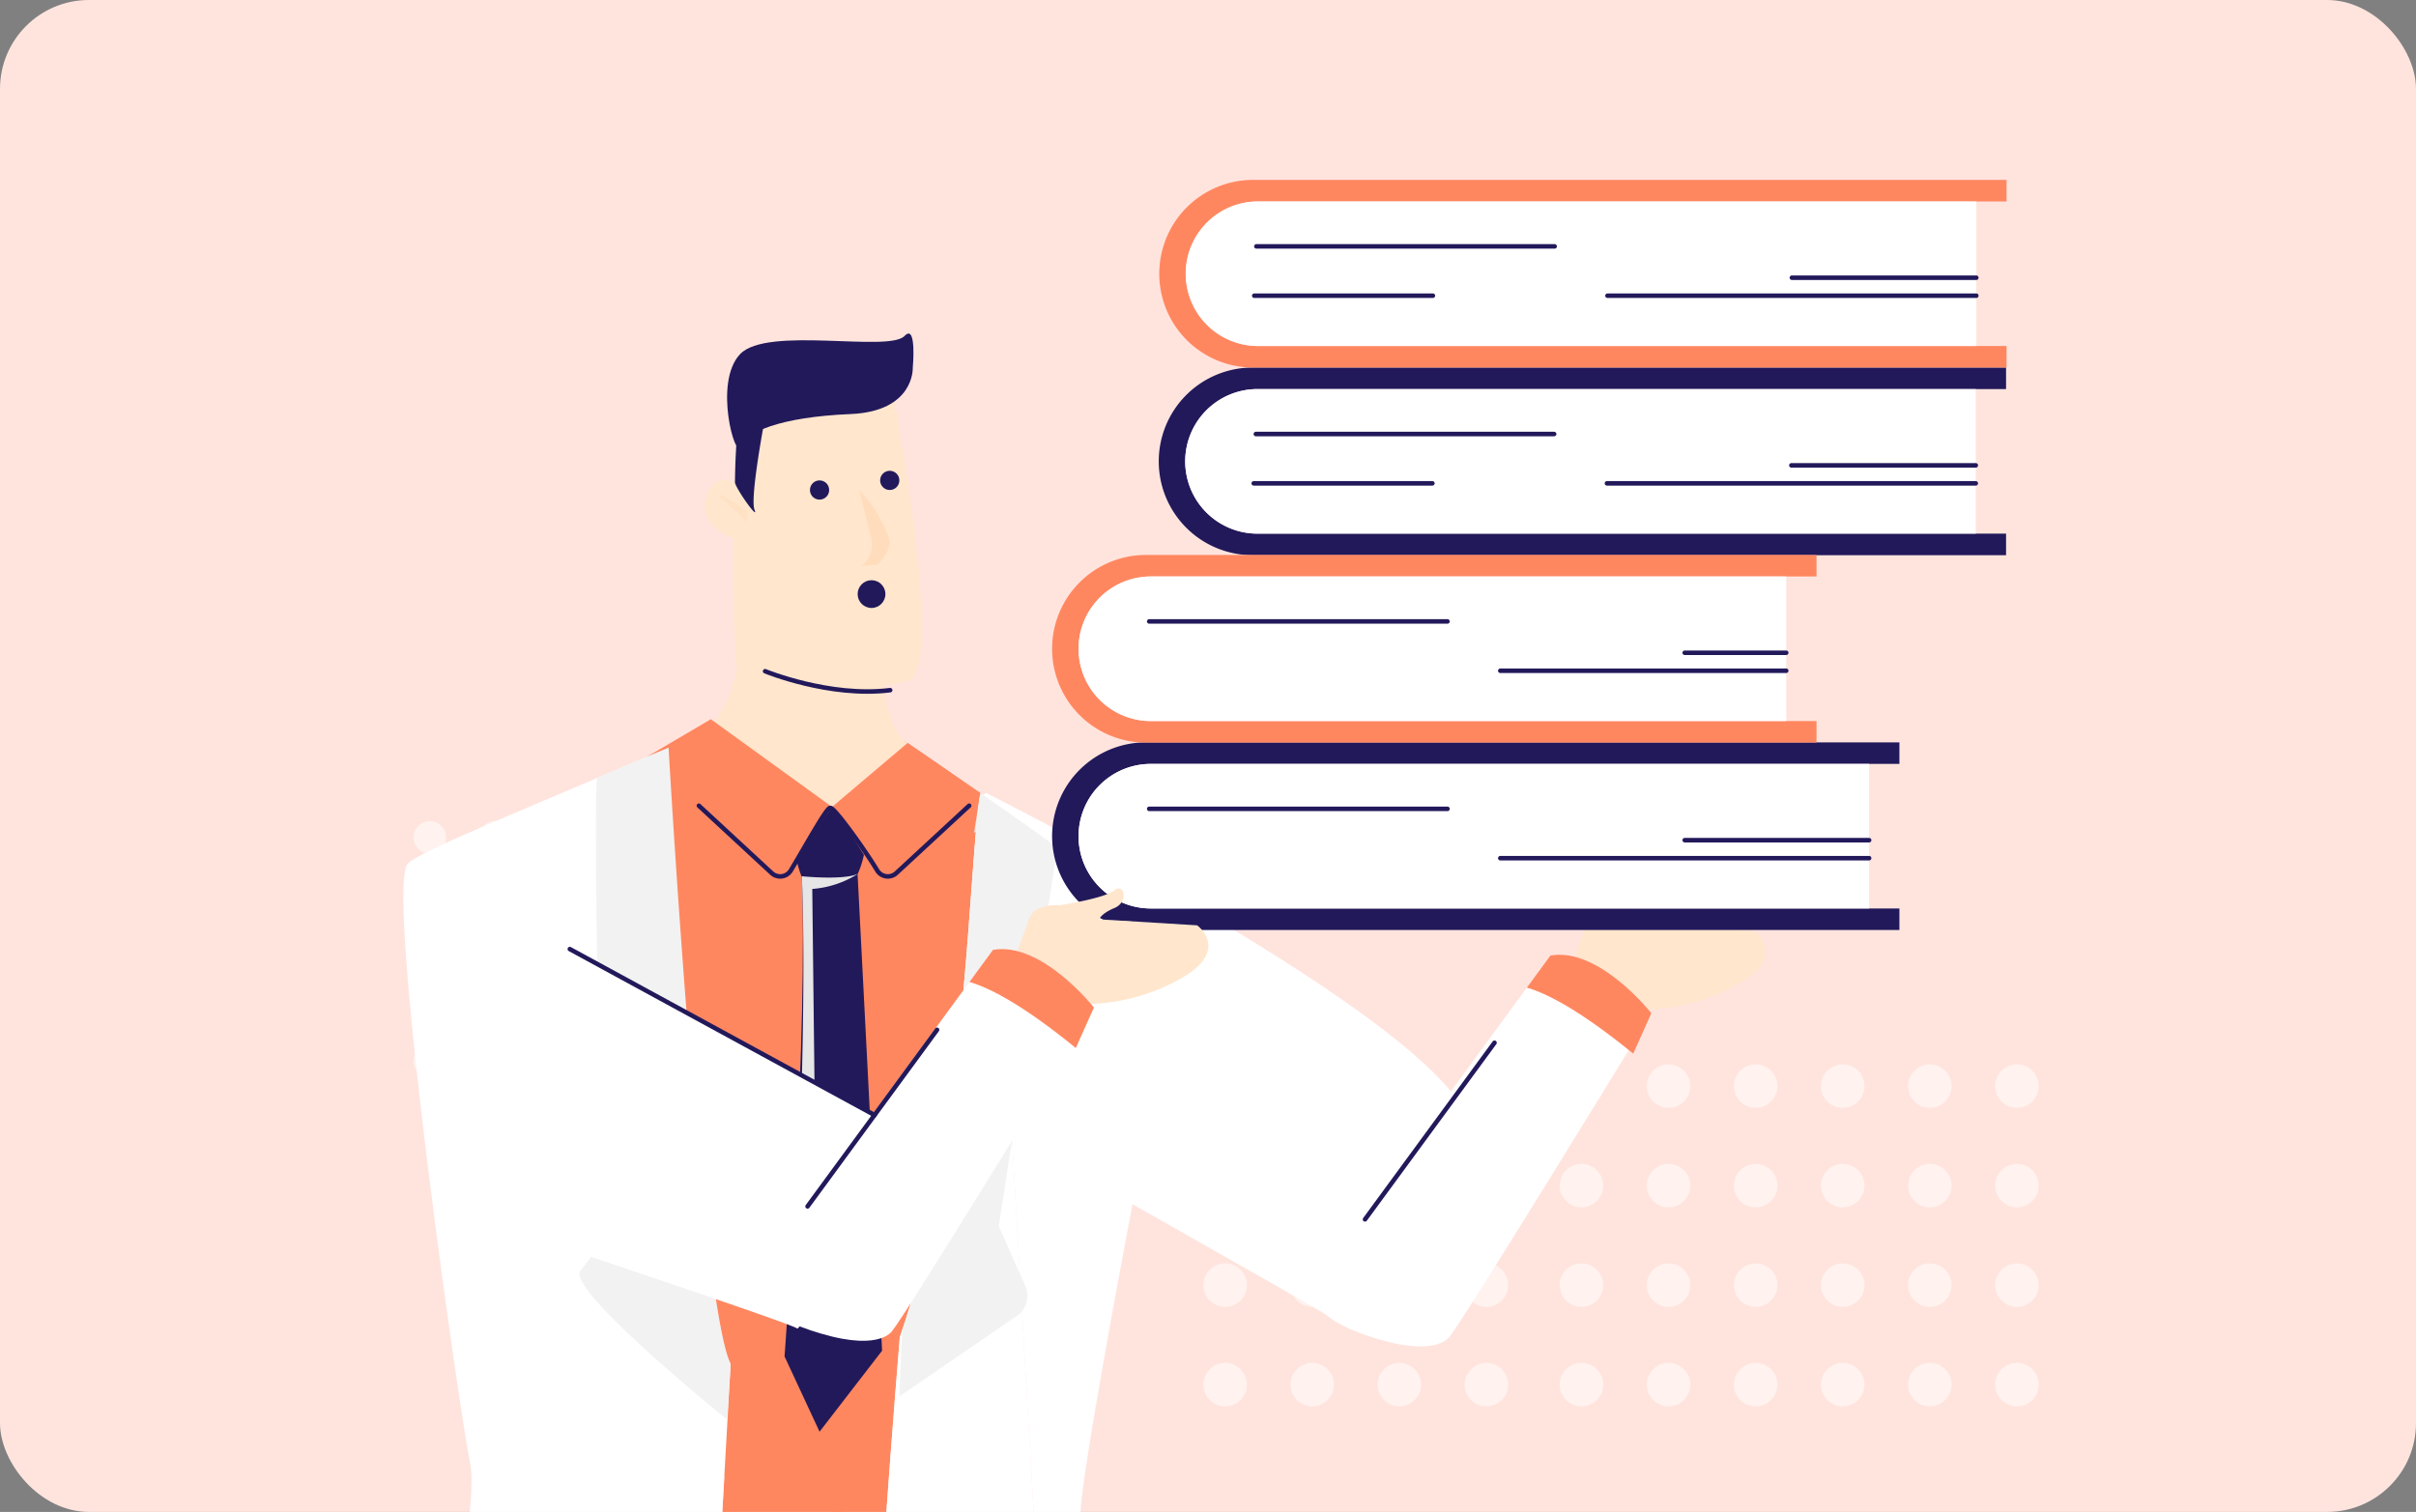 <svg xmlns="http://www.w3.org/2000/svg" xmlns:xlink="http://www.w3.org/1999/xlink" width="240" height="150.232" viewBox="0 0 240 150.232">
  <rect x="0" y="0" width="240" height="150.232" fill="#808080" stroke="none"/>
  <defs>
    <clipPath id="clip-path">
      <rect id="Rectangle_1167" data-name="Rectangle 1167" width="240" height="150.233" rx="8.833" transform="translate(1619.259 2737.27)" fill="none"/>
    </clipPath>
  </defs>
  <g id="Group_2225" data-name="Group 2225" transform="translate(-1619.259 -2737.27)">
    <g id="Group_1766" data-name="Group 1766" clip-path="url(#clip-path)">
      <rect id="Rectangle_1162" data-name="Rectangle 1162" width="240" height="150.233" rx="8.833" transform="translate(1619.259 2737.27)" fill="#ffe4de"/>
      <g id="Group_1066" data-name="Group 1066" transform="translate(19 -33)">
        <g id="Group_1060" data-name="Group 1060">
          <g id="Group_1054" data-name="Group 1054" opacity="0.5">
            <circle id="Ellipse_520" data-name="Ellipse 520" cx="2.163" cy="2.163" r="2.163" transform="translate(1755.194 2876.029)" fill="#fff"/>
            <circle id="Ellipse_521" data-name="Ellipse 521" cx="2.163" cy="2.163" r="2.163" transform="translate(1755.194 2885.917)" fill="#fff"/>
            <circle id="Ellipse_522" data-name="Ellipse 522" cx="2.163" cy="2.163" r="2.163" transform="translate(1755.194 2895.805)" fill="#fff"/>
            <circle id="Ellipse_523" data-name="Ellipse 523" cx="2.163" cy="2.163" r="2.163" transform="translate(1755.194 2905.691)" fill="#fff"/>
          </g>
          <g id="Group_1055" data-name="Group 1055" opacity="0.5">
            <circle id="Ellipse_524" data-name="Ellipse 524" cx="2.163" cy="2.163" r="2.163" transform="translate(1763.846 2876.029)" fill="#fff"/>
            <circle id="Ellipse_525" data-name="Ellipse 525" cx="2.163" cy="2.163" r="2.163" transform="translate(1763.846 2885.917)" fill="#fff"/>
            <circle id="Ellipse_526" data-name="Ellipse 526" cx="2.163" cy="2.163" r="2.163" transform="translate(1763.846 2895.805)" fill="#fff"/>
            <circle id="Ellipse_527" data-name="Ellipse 527" cx="2.163" cy="2.163" r="2.163" transform="translate(1763.846 2905.691)" fill="#fff"/>
          </g>
          <g id="Group_1056" data-name="Group 1056" opacity="0.5">
            <circle id="Ellipse_528" data-name="Ellipse 528" cx="2.163" cy="2.163" r="2.163" transform="translate(1772.498 2876.029)" fill="#fff"/>
            <circle id="Ellipse_529" data-name="Ellipse 529" cx="2.163" cy="2.163" r="2.163" transform="translate(1772.498 2885.917)" fill="#fff"/>
            <circle id="Ellipse_530" data-name="Ellipse 530" cx="2.163" cy="2.163" r="2.163" transform="translate(1772.498 2895.805)" fill="#fff"/>
            <circle id="Ellipse_531" data-name="Ellipse 531" cx="2.163" cy="2.163" r="2.163" transform="translate(1772.498 2905.691)" fill="#fff"/>
          </g>
          <g id="Group_1057" data-name="Group 1057" opacity="0.5">
            <circle id="Ellipse_532" data-name="Ellipse 532" cx="2.163" cy="2.163" r="2.163" transform="translate(1781.149 2876.029)" fill="#fff"/>
            <circle id="Ellipse_533" data-name="Ellipse 533" cx="2.163" cy="2.163" r="2.163" transform="translate(1781.149 2885.917)" fill="#fff"/>
            <circle id="Ellipse_534" data-name="Ellipse 534" cx="2.163" cy="2.163" r="2.163" transform="translate(1781.149 2895.805)" fill="#fff"/>
            <circle id="Ellipse_535" data-name="Ellipse 535" cx="2.163" cy="2.163" r="2.163" transform="translate(1781.149 2905.691)" fill="#fff"/>
          </g>
          <g id="Group_1058" data-name="Group 1058" opacity="0.5">
            <circle id="Ellipse_536" data-name="Ellipse 536" cx="2.163" cy="2.163" r="2.163" transform="translate(1789.801 2876.029)" fill="#fff"/>
            <circle id="Ellipse_537" data-name="Ellipse 537" cx="2.163" cy="2.163" r="2.163" transform="translate(1789.801 2885.917)" fill="#fff"/>
            <circle id="Ellipse_538" data-name="Ellipse 538" cx="2.163" cy="2.163" r="2.163" transform="translate(1789.801 2895.805)" fill="#fff"/>
            <circle id="Ellipse_539" data-name="Ellipse 539" cx="2.163" cy="2.163" r="2.163" transform="translate(1789.801 2905.691)" fill="#fff"/>
          </g>
          <g id="Group_1059" data-name="Group 1059" opacity="0.5">
            <circle id="Ellipse_540" data-name="Ellipse 540" cx="2.163" cy="2.163" r="2.163" transform="translate(1798.453 2876.029)" fill="#fff"/>
            <circle id="Ellipse_541" data-name="Ellipse 541" cx="2.163" cy="2.163" r="2.163" transform="translate(1798.453 2885.917)" fill="#fff"/>
            <circle id="Ellipse_542" data-name="Ellipse 542" cx="2.163" cy="2.163" r="2.163" transform="translate(1798.453 2895.805)" fill="#fff"/>
            <circle id="Ellipse_543" data-name="Ellipse 543" cx="2.163" cy="2.163" r="2.163" transform="translate(1798.453 2905.691)" fill="#fff"/>
          </g>
        </g>
        <g id="Group_1065" data-name="Group 1065">
          <g id="Group_1061" data-name="Group 1061" opacity="0.5">
            <circle id="Ellipse_544" data-name="Ellipse 544" cx="2.163" cy="2.163" r="2.163" transform="translate(1719.799 2876.029)" fill="#fff"/>
            <circle id="Ellipse_545" data-name="Ellipse 545" cx="2.163" cy="2.163" r="2.163" transform="translate(1719.799 2885.917)" fill="#fff"/>
            <circle id="Ellipse_546" data-name="Ellipse 546" cx="2.163" cy="2.163" r="2.163" transform="translate(1719.799 2895.805)" fill="#fff"/>
            <circle id="Ellipse_547" data-name="Ellipse 547" cx="2.163" cy="2.163" r="2.163" transform="translate(1719.799 2905.691)" fill="#fff"/>
          </g>
          <g id="Group_1062" data-name="Group 1062" opacity="0.5">
            <circle id="Ellipse_548" data-name="Ellipse 548" cx="2.163" cy="2.163" r="2.163" transform="translate(1728.45 2876.029)" fill="#fff"/>
            <circle id="Ellipse_549" data-name="Ellipse 549" cx="2.163" cy="2.163" r="2.163" transform="translate(1728.45 2885.917)" fill="#fff"/>
            <circle id="Ellipse_550" data-name="Ellipse 550" cx="2.163" cy="2.163" r="2.163" transform="translate(1728.45 2895.805)" fill="#fff"/>
            <circle id="Ellipse_551" data-name="Ellipse 551" cx="2.163" cy="2.163" r="2.163" transform="translate(1728.45 2905.691)" fill="#fff"/>
          </g>
          <g id="Group_1063" data-name="Group 1063" opacity="0.5">
            <circle id="Ellipse_552" data-name="Ellipse 552" cx="2.163" cy="2.163" r="2.163" transform="translate(1737.102 2876.029)" fill="#fff"/>
            <circle id="Ellipse_553" data-name="Ellipse 553" cx="2.163" cy="2.163" r="2.163" transform="translate(1737.102 2885.917)" fill="#fff"/>
            <circle id="Ellipse_554" data-name="Ellipse 554" cx="2.163" cy="2.163" r="2.163" transform="translate(1737.102 2895.805)" fill="#fff"/>
            <circle id="Ellipse_555" data-name="Ellipse 555" cx="2.163" cy="2.163" r="2.163" transform="translate(1737.102 2905.691)" fill="#fff"/>
          </g>
          <g id="Group_1064" data-name="Group 1064" opacity="0.5">
            <circle id="Ellipse_556" data-name="Ellipse 556" cx="2.163" cy="2.163" r="2.163" transform="translate(1745.754 2876.029)" fill="#fff"/>
            <circle id="Ellipse_557" data-name="Ellipse 557" cx="2.163" cy="2.163" r="2.163" transform="translate(1745.754 2885.917)" fill="#fff"/>
            <circle id="Ellipse_558" data-name="Ellipse 558" cx="2.163" cy="2.163" r="2.163" transform="translate(1745.754 2895.805)" fill="#fff"/>
            <circle id="Ellipse_559" data-name="Ellipse 559" cx="2.163" cy="2.163" r="2.163" transform="translate(1745.754 2905.691)" fill="#fff"/>
          </g>
        </g>
      </g>
      <g id="Group_1066-2" data-name="Group 1066">
        <g id="Group_1060-2" data-name="Group 1060">
          <g id="Group_1054-2" data-name="Group 1054" opacity="0.5">
            <circle id="Ellipse_520-2" data-name="Ellipse 520" cx="1.62" cy="1.62" r="1.62" transform="translate(1686.851 2818.859)" fill="#fff"/>
            <circle id="Ellipse_521-2" data-name="Ellipse 521" cx="1.62" cy="1.62" r="1.62" transform="translate(1686.851 2826.266)" fill="#fff"/>
            <circle id="Ellipse_522-2" data-name="Ellipse 522" cx="1.62" cy="1.62" r="1.62" transform="translate(1686.851 2833.673)" fill="#fff"/>
            <circle id="Ellipse_523-2" data-name="Ellipse 523" cx="1.62" cy="1.62" r="1.62" transform="translate(1686.851 2841.079)" fill="#fff"/>
          </g>
          <g id="Group_1055-2" data-name="Group 1055" opacity="0.5">
            <circle id="Ellipse_524-2" data-name="Ellipse 524" cx="1.62" cy="1.62" r="1.62" transform="translate(1693.332 2818.859)" fill="#fff"/>
            <circle id="Ellipse_525-2" data-name="Ellipse 525" cx="1.62" cy="1.62" r="1.62" transform="translate(1693.332 2826.266)" fill="#fff"/>
            <circle id="Ellipse_526-2" data-name="Ellipse 526" cx="1.62" cy="1.62" r="1.62" transform="translate(1693.332 2833.673)" fill="#fff"/>
            <circle id="Ellipse_527-2" data-name="Ellipse 527" cx="1.62" cy="1.62" r="1.62" transform="translate(1693.332 2841.079)" fill="#fff"/>
          </g>
          <g id="Group_1056-2" data-name="Group 1056" opacity="0.5">
            <circle id="Ellipse_528-2" data-name="Ellipse 528" cx="1.62" cy="1.62" r="1.62" transform="translate(1699.813 2818.859)" fill="#fff"/>
            <circle id="Ellipse_529-2" data-name="Ellipse 529" cx="1.62" cy="1.62" r="1.62" transform="translate(1699.813 2826.266)" fill="#fff"/>
            <circle id="Ellipse_530-2" data-name="Ellipse 530" cx="1.62" cy="1.62" r="1.62" transform="translate(1699.813 2833.673)" fill="#fff"/>
            <circle id="Ellipse_531-2" data-name="Ellipse 531" cx="1.62" cy="1.62" r="1.62" transform="translate(1699.813 2841.079)" fill="#fff"/>
          </g>
          <g id="Group_1057-2" data-name="Group 1057" opacity="0.5">
            <circle id="Ellipse_532-2" data-name="Ellipse 532" cx="1.62" cy="1.62" r="1.62" transform="translate(1706.294 2818.859)" fill="#fff"/>
            <circle id="Ellipse_533-2" data-name="Ellipse 533" cx="1.62" cy="1.62" r="1.62" transform="translate(1706.294 2826.266)" fill="#fff"/>
            <circle id="Ellipse_534-2" data-name="Ellipse 534" cx="1.62" cy="1.62" r="1.62" transform="translate(1706.294 2833.673)" fill="#fff"/>
            <circle id="Ellipse_535-2" data-name="Ellipse 535" cx="1.62" cy="1.62" r="1.62" transform="translate(1706.294 2841.079)" fill="#fff"/>
          </g>
          <g id="Group_1058-2" data-name="Group 1058" opacity="0.5">
            <circle id="Ellipse_536-2" data-name="Ellipse 536" cx="1.62" cy="1.62" r="1.62" transform="translate(1712.775 2818.859)" fill="#fff"/>
            <circle id="Ellipse_537-2" data-name="Ellipse 537" cx="1.62" cy="1.62" r="1.62" transform="translate(1712.775 2826.266)" fill="#fff"/>
            <circle id="Ellipse_538-2" data-name="Ellipse 538" cx="1.62" cy="1.62" r="1.62" transform="translate(1712.775 2833.673)" fill="#fff"/>
            <circle id="Ellipse_539-2" data-name="Ellipse 539" cx="1.62" cy="1.62" r="1.62" transform="translate(1712.775 2841.079)" fill="#fff"/>
          </g>
          <g id="Group_1059-2" data-name="Group 1059" opacity="0.5">
            <circle id="Ellipse_540-2" data-name="Ellipse 540" cx="1.62" cy="1.62" r="1.62" transform="translate(1719.256 2818.859)" fill="#fff"/>
            <circle id="Ellipse_541-2" data-name="Ellipse 541" cx="1.62" cy="1.62" r="1.62" transform="translate(1719.256 2826.266)" fill="#fff"/>
            <circle id="Ellipse_542-2" data-name="Ellipse 542" cx="1.62" cy="1.62" r="1.62" transform="translate(1719.256 2833.673)" fill="#fff"/>
            <circle id="Ellipse_543-2" data-name="Ellipse 543" cx="1.62" cy="1.62" r="1.62" transform="translate(1719.256 2841.079)" fill="#fff"/>
          </g>
        </g>
        <g id="Group_1065-2" data-name="Group 1065">
          <g id="Group_1061-2" data-name="Group 1061" opacity="0.5">
            <circle id="Ellipse_544-2" data-name="Ellipse 544" cx="1.62" cy="1.62" r="1.62" transform="translate(1660.336 2818.859)" fill="#fff"/>
            <circle id="Ellipse_545-2" data-name="Ellipse 545" cx="1.62" cy="1.62" r="1.62" transform="translate(1660.336 2826.266)" fill="#fff"/>
            <circle id="Ellipse_546-2" data-name="Ellipse 546" cx="1.62" cy="1.62" r="1.62" transform="translate(1660.336 2833.673)" fill="#fff"/>
            <circle id="Ellipse_547-2" data-name="Ellipse 547" cx="1.62" cy="1.62" r="1.62" transform="translate(1660.336 2841.079)" fill="#fff"/>
          </g>
          <g id="Group_1062-2" data-name="Group 1062" opacity="0.5">
            <circle id="Ellipse_548-2" data-name="Ellipse 548" cx="1.62" cy="1.62" r="1.62" transform="translate(1666.817 2818.859)" fill="#fff"/>
            <circle id="Ellipse_549-2" data-name="Ellipse 549" cx="1.62" cy="1.62" r="1.62" transform="translate(1666.817 2826.266)" fill="#fff"/>
            <circle id="Ellipse_550-2" data-name="Ellipse 550" cx="1.62" cy="1.62" r="1.62" transform="translate(1666.817 2833.673)" fill="#fff"/>
            <circle id="Ellipse_551-2" data-name="Ellipse 551" cx="1.62" cy="1.62" r="1.62" transform="translate(1666.817 2841.079)" fill="#fff"/>
          </g>
          <g id="Group_1063-2" data-name="Group 1063" opacity="0.5">
            <circle id="Ellipse_552-2" data-name="Ellipse 552" cx="1.62" cy="1.62" r="1.62" transform="translate(1673.298 2818.859)" fill="#fff"/>
            <circle id="Ellipse_553-2" data-name="Ellipse 553" cx="1.62" cy="1.62" r="1.62" transform="translate(1673.298 2826.266)" fill="#fff"/>
            <circle id="Ellipse_554-2" data-name="Ellipse 554" cx="1.62" cy="1.62" r="1.62" transform="translate(1673.298 2833.673)" fill="#fff"/>
            <circle id="Ellipse_555-2" data-name="Ellipse 555" cx="1.62" cy="1.62" r="1.62" transform="translate(1673.298 2841.079)" fill="#fff"/>
          </g>
          <g id="Group_1064-2" data-name="Group 1064" opacity="0.5">
            <circle id="Ellipse_556-2" data-name="Ellipse 556" cx="1.62" cy="1.62" r="1.62" transform="translate(1679.779 2818.859)" fill="#fff"/>
            <circle id="Ellipse_557-2" data-name="Ellipse 557" cx="1.62" cy="1.62" r="1.62" transform="translate(1679.779 2826.266)" fill="#fff"/>
            <circle id="Ellipse_558-2" data-name="Ellipse 558" cx="1.62" cy="1.62" r="1.62" transform="translate(1679.779 2833.673)" fill="#fff"/>
            <circle id="Ellipse_559-2" data-name="Ellipse 559" cx="1.62" cy="1.62" r="1.62" transform="translate(1679.779 2841.079)" fill="#fff"/>
          </g>
        </g>
      </g>
      <g id="Group_1758" data-name="Group 1758">
        <path id="Path_1404" data-name="Path 1404" d="M1696.955,2806.708a25.865,25.865,0,0,1,4.963.551l1.005,80.427c-58.309-14.281-32.391-62.59-18.916-75.425A32.66,32.66,0,0,0,1696.955,2806.708Z" fill="#ff8760"/>
        <g id="Group_1749" data-name="Group 1749">
          <path id="Path_1405" data-name="Path 1405" d="M1689.369,2916.607h16.479c-.212-10.362,2.795-46.473,2.795-46.473,5.782-16.5,6.594-39.2,7.564-50.183l-31.01,8.505c.57,14.7,1.165,33.528,6.642,44.363Z" fill="#ff8760"/>
          <path id="Path_1406" data-name="Path 1406" d="M1723.622,2916.607h10.559c-.519-6.685-6.872-21.772-7.571-28.922-.324-3.312,10.2-58.224,11.323-60.2.456-.8-18.741-9.65-21.3-11.424-.156,1.031-.295,2.344-.431,3.887l1.8-.494Z" fill="#fff"/>
          <path id="Path_1407" data-name="Path 1407" d="M1705.848,2916.607h17.774l-5.613-97.15-1.8.494c-.97,10.986-1.782,33.679-7.564,50.183C1708.643,2870.134,1705.636,2906.245,1705.848,2916.607Z" fill="#fff"/>
          <path id="Path_1408" data-name="Path 1408" d="M1682.328,2829.243l2.869-.787a137.7,137.7,0,0,0-1.19-16.2c-11.961,5.176-22.765,9.463-24.217,10.8-2.331,2.153,5,53.841,6.183,59.661.912,4.5-3.52,26.684-4.6,33.882h20.959Z" fill="#fff"/>
          <path id="Path_1409" data-name="Path 1409" d="M1682.328,2916.607h7.041l2.47-43.788c-5.477-10.835-6.072-29.662-6.642-44.363l-2.869.787Z" fill="#fff"/>
        </g>
        <path id="Path_1410" data-name="Path 1410" d="M1717.228,2816.064c-2.328.373,1.051,33.249,1.051,33.249s32.062,18.069,32.96,18.749c0,0,16.062-16.9,12.821-21.47C1756.376,2835.751,1717.228,2816.064,1717.228,2816.064Z" fill="#fff"/>
        <g id="Group_1751" data-name="Group 1751">
          <g id="Group_1750" data-name="Group 1750">
            <path id="Path_1411" data-name="Path 1411" d="M1783.85,2829.182l9.709.594s3.31,2.417-1.493,5.209a19.549,19.549,0,0,1-9.564,2.612l-5.665-.54Z" fill="#ffe6cd"/>
            <path id="Path_1412" data-name="Path 1412" d="M1779.926,2827.774s4.429-.668,5.4-1.471,1.489,1.147.005,1.757-2.071,1.557-.79,1.456,2.975-.381,3.366.351-.575,1.526-.575,1.526a.584.584,0,0,1,.64.462c.115.524-.225,1.482-.875,1.487,0,0,.682-.035.669.608s-.287,1.35-.849,1.328c0,0,.56.046.382,1.127s-5.979,1.232-6.64,1.045-3.4-1.494-3.4-1.494Z" fill="#ffe6cd"/>
            <path id="Path_1413" data-name="Path 1413" d="M1779.926,2827.774s-2.579-.218-3.089,1.408-3.519,9.339-3.519,9.339l12.927-4.307Z" fill="#ffe6cd"/>
            <path id="Path_1414" data-name="Path 1414" d="M1752.754,2860.388c.571-.971,20.519-28.177,20.519-28.177,4.856-.85,10.03,5.732,10.03,5.732s-18.856,30.827-19.949,31.992c0,0-.979,2.231-7.159.408C1744.444,2866.877,1751.908,2861.825,1752.754,2860.388Z" fill="#fff"/>
          </g>
          <path id="Path_1415" data-name="Path 1415" d="M1773.273,2832.211s-.909,1.239-2.341,3.194c1.9.544,5.171,2.16,10.569,6.561,1.094-2.436,1.8-4.023,1.8-4.023S1778.129,2831.361,1773.273,2832.211Z" fill="#ff8760"/>
        </g>
        <path id="Path_1416" data-name="Path 1416" d="M1702.873,2806.708s6.536,4.333,13.765,9.356c-1.271,8.377-7.172,45.832-13.765,64.653Z" fill="#ff8760"/>
        <g id="Group_1753" data-name="Group 1753">
          <path id="Path_1417" data-name="Path 1417" d="M1704.429,2823.745l2.456,47.735-6.213,8.052-3.478-7.478s2.432-32.7,1.681-48.589C1698.875,2823.465,1702.169,2823.745,1704.429,2823.745Z" fill="#22195b"/>
          <g id="Group_1752" data-name="Group 1752">
            <path id="Path_1418" data-name="Path 1418" d="M1699.947,2825.6l.337,29.255-1.672-.841c.365-9.579.668-21.966.263-30.549,0,0,3.294.28,5.554.28l.027.373A9.862,9.862,0,0,1,1699.947,2825.6Z" fill="#e6e6e6"/>
          </g>
        </g>
        <path id="Path_1419" data-name="Path 1419" d="M1706.815,2802.339s0,7.28,2.723,8.85c0,0-3.59,7.19-7.481,7.171s-13.373-7.991-13.373-7.991,3.447-1.629,4.2-9.159C1693.113,2798.912,1706.815,2802.339,1706.815,2802.339Z" fill="#ffe6cd"/>
        <g id="Group_1755" data-name="Group 1755">
          <g id="Group_1754" data-name="Group 1754">
            <path id="Path_1420" data-name="Path 1420" d="M1708.221,2777.775s5,26.337,1.147,27.212-16.5,2.323-16.909-.744-.98-30.262,1.947-30.611S1707.565,2772.062,1708.221,2777.775Z" fill="#ffe6cd"/>
            <path id="Path_1421" data-name="Path 1421" d="M1693.741,2786.393s-2.327-2.75-3.814-.707c-2.676,3.677,3.172,5.9,4.036,5.3S1693.741,2786.393,1693.741,2786.393Z" fill="#ffe6cd"/>
            <path id="Path_1422" data-name="Path 1422" d="M1693.526,2788.214a10.6,10.6,0,0,0-2.654-1.749.119.119,0,0,0-.126.2c.9.733,2.532,2.118,2.644,2.581Z" fill="#ffd5ac" opacity="0.3"/>
            <path id="Path_1423" data-name="Path 1423" d="M1704.617,2785.958s.809,3.322,1.236,4.978a2.692,2.692,0,0,1-.988,2.549l1.586-.108s1.516-1.573,1.13-2.571A13.679,13.679,0,0,0,1704.617,2785.958Z" fill="#ffd5ac" opacity="0.5"/>
            <path id="Path_1424" data-name="Path 1424" d="M1709.931,2773.833s.181,4.314-6.179,4.58c-7.124.3-10.438,1.835-10.925,3.241s-2.726-6.363-.053-9.193,14.761-.144,16.347-1.813C1710.349,2769.355,1709.931,2773.833,1709.931,2773.833Z" fill="#22195b"/>
            <path id="Path_1425" data-name="Path 1425" d="M1695.156,2779.335s-1.406,7.437-.947,8.578-1.739-1.9-1.941-2.68a70.513,70.513,0,0,1,.443-7.262Z" fill="#22195b"/>
            <circle id="Ellipse_815" data-name="Ellipse 815" cx="0.955" cy="0.955" r="0.955" transform="translate(1699.717 2785.004)" fill="#22195b"/>
            <circle id="Ellipse_816" data-name="Ellipse 816" cx="0.955" cy="0.955" r="0.955" transform="translate(1706.689 2784.049)" fill="#22195b"/>
          </g>
          <path id="Path_1426" data-name="Path 1426" d="M1695.263,2803.966s6.4,2.635,12.425,1.882" fill="none" stroke="#22195b" stroke-linecap="round" stroke-miterlimit="10" stroke-width="0.45"/>
        </g>
        <path id="Path_1427" data-name="Path 1427" d="M1704.444,2817.68a20.1,20.1,0,0,0-6.013.161,11.065,11.065,0,0,0,.444,6.495s4.1.419,5.581-.223C1704.456,2824.113,1706.24,2820.565,1704.444,2817.68Z" fill="#22195b"/>
        <path id="Path_1428" data-name="Path 1428" d="M1701.8,2817.546c.177-.4,2.872,3.972,4.225,6.212a1.237,1.237,0,0,0,1.88.285l8.868-7.872-7.353-5.081Z" fill="#ff8760"/>
        <g id="Group_1756" data-name="Group 1756">
          <path id="Path_1429" data-name="Path 1429" d="M1701.825,2817.523l-.028.023A.04.04,0,0,1,1701.825,2817.523Z" fill="#f2f2f2"/>
        </g>
        <path id="Path_1430" data-name="Path 1430" d="M1702.044,2817.546c-.177-.4-2.872,3.972-4.226,6.212a1.236,1.236,0,0,1-1.879.285L1683.47,2812.5l6.4-3.765Z" fill="#ff8760"/>
        <path id="Path_1431" data-name="Path 1431" d="M1701.732,2817.588c-.177-.4-2.56,3.93-3.914,6.17a1.236,1.236,0,0,1-1.879.285l-7.255-6.714" fill="none" stroke="#22195b" stroke-linecap="round" stroke-miterlimit="10" stroke-width="0.45"/>
        <path id="Path_1432" data-name="Path 1432" d="M1701.732,2817.588c.177-.4,3.313,3.93,4.667,6.17a1.236,1.236,0,0,0,1.879.285l7.255-6.714" fill="none" stroke="#22195b" stroke-linecap="round" stroke-miterlimit="10" stroke-width="0.45"/>
        <g id="Group_1757" data-name="Group 1757">
          <path id="Path_1433" data-name="Path 1433" d="M1702.016,2817.523l.028.023A.04.04,0,0,0,1702.016,2817.523Z" fill="#f2f2f2"/>
        </g>
        <path id="Path_1434" data-name="Path 1434" d="M1716.638,2816.064c2.554,1.774,5.193,3.634,7.662,5.42l-5.827,37.615,2.631,5.942a2.439,2.439,0,0,1-.852,3l-11.659,7.989.287-6.546C1715.474,2850.663,1715.367,2824.441,1716.638,2816.064Z" fill="#f2f2f2"/>
        <path id="Path_1435" data-name="Path 1435" d="M1691.839,2872.819c-3.045-6.522-6.166-61.258-6.166-61.258s-6.9,2.857-7.087,3.056c-.463.483.452,45.5.493,45.587a17.014,17.014,0,0,1-2.157,3.335c-1.477,1.847,14.564,14.784,14.564,14.784Z" fill="#f2f2f2"/>
        <line id="Line_490" data-name="Line 490" x1="12.864" y2="17.548" transform="translate(1754.856 2840.884)" fill="none" stroke="#22195b" stroke-linecap="round" stroke-miterlimit="10" stroke-width="0.45"/>
      </g>
      <circle id="Ellipse_817" data-name="Ellipse 817" cx="1.379" cy="1.379" r="1.379" transform="translate(1704.455 2794.922)" fill="#22195b"/>
      <g id="Group_1759" data-name="Group 1759">
        <path id="Path_1436" data-name="Path 1436" d="M1733.581,2827.539a7.182,7.182,0,1,1,0-14.364h74.361v-2.14h-74.848a9.321,9.321,0,0,0-9.322,9.322h0a9.322,9.322,0,0,0,9.322,9.323h74.848v-2.141Z" fill="#22195b"/>
        <path id="Rectangle_1163" data-name="Rectangle 1163" d="M7.182,0H78.535a0,0,0,0,1,0,0V14.364a0,0,0,0,1,0,0H7.182A7.182,7.182,0,0,1,0,7.182v0A7.182,7.182,0,0,1,7.182,0Z" transform="translate(1726.399 2813.176)" fill="#fff"/>
        <line id="Line_491" data-name="Line 491" x1="36.639" transform="translate(1768.294 2822.542)" fill="none" stroke="#22195b" stroke-linecap="round" stroke-miterlimit="10" stroke-width="0.45"/>
        <line id="Line_492" data-name="Line 492" x1="29.63" transform="translate(1733.418 2817.641)" fill="none" stroke="#22195b" stroke-linecap="round" stroke-miterlimit="10" stroke-width="0.45"/>
        <line id="Line_493" data-name="Line 493" x1="18.32" transform="translate(1786.614 2820.754)" fill="none" stroke="#22195b" stroke-linecap="round" stroke-miterlimit="10" stroke-width="0.45"/>
      </g>
      <g id="Group_1760" data-name="Group 1760">
        <path id="Path_1437" data-name="Path 1437" d="M1744.176,2790.295a7.182,7.182,0,1,1,0-14.364h74.361v-2.14H1743.69a9.322,9.322,0,0,0-9.323,9.322h0a9.323,9.323,0,0,0,9.323,9.323h74.847v-2.141Z" fill="#22195b"/>
        <path id="Rectangle_1164" data-name="Rectangle 1164" d="M7.182,0H78.535a0,0,0,0,1,0,0V14.364a0,0,0,0,1,0,0H7.182A7.182,7.182,0,0,1,0,7.182v0A7.182,7.182,0,0,1,7.182,0Z" transform="translate(1736.995 2775.931)" fill="#fff"/>
        <line id="Line_494" data-name="Line 494" x1="36.639" transform="translate(1778.89 2785.298)" fill="none" stroke="#22195b" stroke-linecap="round" stroke-miterlimit="10" stroke-width="0.45"/>
        <line id="Line_495" data-name="Line 495" x1="17.747" transform="translate(1743.802 2785.298)" fill="none" stroke="#22195b" stroke-linecap="round" stroke-miterlimit="10" stroke-width="0.45"/>
        <line id="Line_496" data-name="Line 496" x1="29.63" transform="translate(1744.013 2780.397)" fill="none" stroke="#22195b" stroke-linecap="round" stroke-miterlimit="10" stroke-width="0.45"/>
        <line id="Line_497" data-name="Line 497" x1="18.32" transform="translate(1797.209 2783.51)" fill="none" stroke="#22195b" stroke-linecap="round" stroke-miterlimit="10" stroke-width="0.45"/>
      </g>
      <g id="Group_1761" data-name="Group 1761">
        <path id="Path_1438" data-name="Path 1438" d="M1744.228,2771.65a7.182,7.182,0,1,1,0-14.364h74.36v-2.141h-74.847a9.323,9.323,0,0,0-9.323,9.323h0a9.323,9.323,0,0,0,9.323,9.323h74.847v-2.141Z" fill="#ff8760"/>
        <path id="Rectangle_1165" data-name="Rectangle 1165" d="M7.182,0H78.535a0,0,0,0,1,0,0V14.364a0,0,0,0,1,0,0H7.182A7.182,7.182,0,0,1,0,7.182v0A7.182,7.182,0,0,1,7.182,0Z" transform="translate(1737.046 2757.286)" fill="#fff"/>
        <line id="Line_498" data-name="Line 498" x1="36.639" transform="translate(1778.941 2766.652)" fill="none" stroke="#22195b" stroke-linecap="round" stroke-miterlimit="10" stroke-width="0.45"/>
        <line id="Line_499" data-name="Line 499" x1="17.747" transform="translate(1743.853 2766.652)" fill="none" stroke="#22195b" stroke-linecap="round" stroke-miterlimit="10" stroke-width="0.45"/>
        <line id="Line_500" data-name="Line 500" x1="29.63" transform="translate(1744.065 2761.752)" fill="none" stroke="#22195b" stroke-linecap="round" stroke-miterlimit="10" stroke-width="0.45"/>
        <line id="Line_501" data-name="Line 501" x1="18.32" transform="translate(1797.261 2764.865)" fill="none" stroke="#22195b" stroke-linecap="round" stroke-miterlimit="10" stroke-width="0.45"/>
      </g>
      <g id="Group_1762" data-name="Group 1762">
        <path id="Path_1439" data-name="Path 1439" d="M1733.581,2808.917a7.182,7.182,0,1,1,0-14.364h66.126v-2.14h-66.613a9.321,9.321,0,0,0-9.322,9.322h0a9.322,9.322,0,0,0,9.322,9.323h66.613v-2.141Z" fill="#ff8760"/>
        <path id="Rectangle_1166" data-name="Rectangle 1166" d="M7.182,0H70.3a0,0,0,0,1,0,0V14.364a0,0,0,0,1,0,0H7.182A7.182,7.182,0,0,1,0,7.182v0A7.182,7.182,0,0,1,7.182,0Z" transform="translate(1726.399 2794.553)" fill="#fff"/>
        <line id="Line_502" data-name="Line 502" x1="28.405" transform="translate(1768.294 2803.92)" fill="none" stroke="#22195b" stroke-linecap="round" stroke-miterlimit="10" stroke-width="0.45"/>
        <line id="Line_503" data-name="Line 503" x1="29.63" transform="translate(1733.418 2799.019)" fill="none" stroke="#22195b" stroke-linecap="round" stroke-miterlimit="10" stroke-width="0.45"/>
        <line id="Line_504" data-name="Line 504" x1="10.085" transform="translate(1786.614 2802.132)" fill="none" stroke="#22195b" stroke-linecap="round" stroke-miterlimit="10" stroke-width="0.45"/>
      </g>
      <g id="Group_1765" data-name="Group 1765">
        <path id="Path_1440" data-name="Path 1440" d="M1661.852,2823.894c-2.328.374,1.051,33.25,1.051,33.25s34.684,11.466,35.582,12.146c0,0,16.242-16.617,11.3-19.26C1696.783,2843.074,1661.852,2823.894,1661.852,2823.894Z" fill="#fff"/>
        <g id="Group_1764" data-name="Group 1764">
          <g id="Group_1763" data-name="Group 1763">
            <path id="Path_1441" data-name="Path 1441" d="M1728.474,2828.621l9.709.595s3.31,2.416-1.494,5.208a19.54,19.54,0,0,1-9.564,2.613l-5.664-.54Z" fill="#ffe6cd"/>
            <path id="Path_1442" data-name="Path 1442" d="M1724.55,2827.213s4.429-.667,5.4-1.47,1.489,1.146.005,1.756-2.071,1.558-.79,1.457,2.974-.382,3.366.351-.575,1.525-.575,1.525a.584.584,0,0,1,.64.463c.115.524-.225,1.481-.875,1.487,0,0,.682-.036.669.607s-.287,1.351-.849,1.328c0,0,.56.046.382,1.128s-5.979,1.231-6.64,1.045-3.4-1.494-3.4-1.494Z" fill="#ffe6cd"/>
            <path id="Path_1443" data-name="Path 1443" d="M1724.55,2827.213s-2.579-.218-3.089,1.408-3.52,9.34-3.52,9.34l12.928-4.308Z" fill="#ffe6cd"/>
            <path id="Path_1444" data-name="Path 1444" d="M1697.377,2859.827c.571-.97,20.52-28.176,20.52-28.176,4.856-.851,10.03,5.731,10.03,5.731s-18.856,30.827-19.949,31.992c0,0-.979,2.232-7.159.409C1689.068,2866.316,1696.532,2861.265,1697.377,2859.827Z" fill="#fff"/>
          </g>
          <path id="Path_1445" data-name="Path 1445" d="M1717.9,2831.651s-.909,1.239-2.341,3.194c1.9.544,5.171,2.159,10.569,6.561,1.094-2.437,1.8-4.024,1.8-4.024S1722.753,2830.8,1717.9,2831.651Z" fill="#ff8760"/>
        </g>
        <line id="Line_505" data-name="Line 505" x1="12.864" y2="17.548" transform="translate(1699.48 2839.596)" fill="none" stroke="#22195b" stroke-linecap="round" stroke-miterlimit="10" stroke-width="0.45"/>
        <line id="Line_506" data-name="Line 506" x2="30.27" y2="16.492" transform="translate(1675.864 2831.575)" fill="none" stroke="#22195b" stroke-linecap="round" stroke-miterlimit="10" stroke-width="0.45"/>
      </g>
    </g>
  </g>
</svg>
